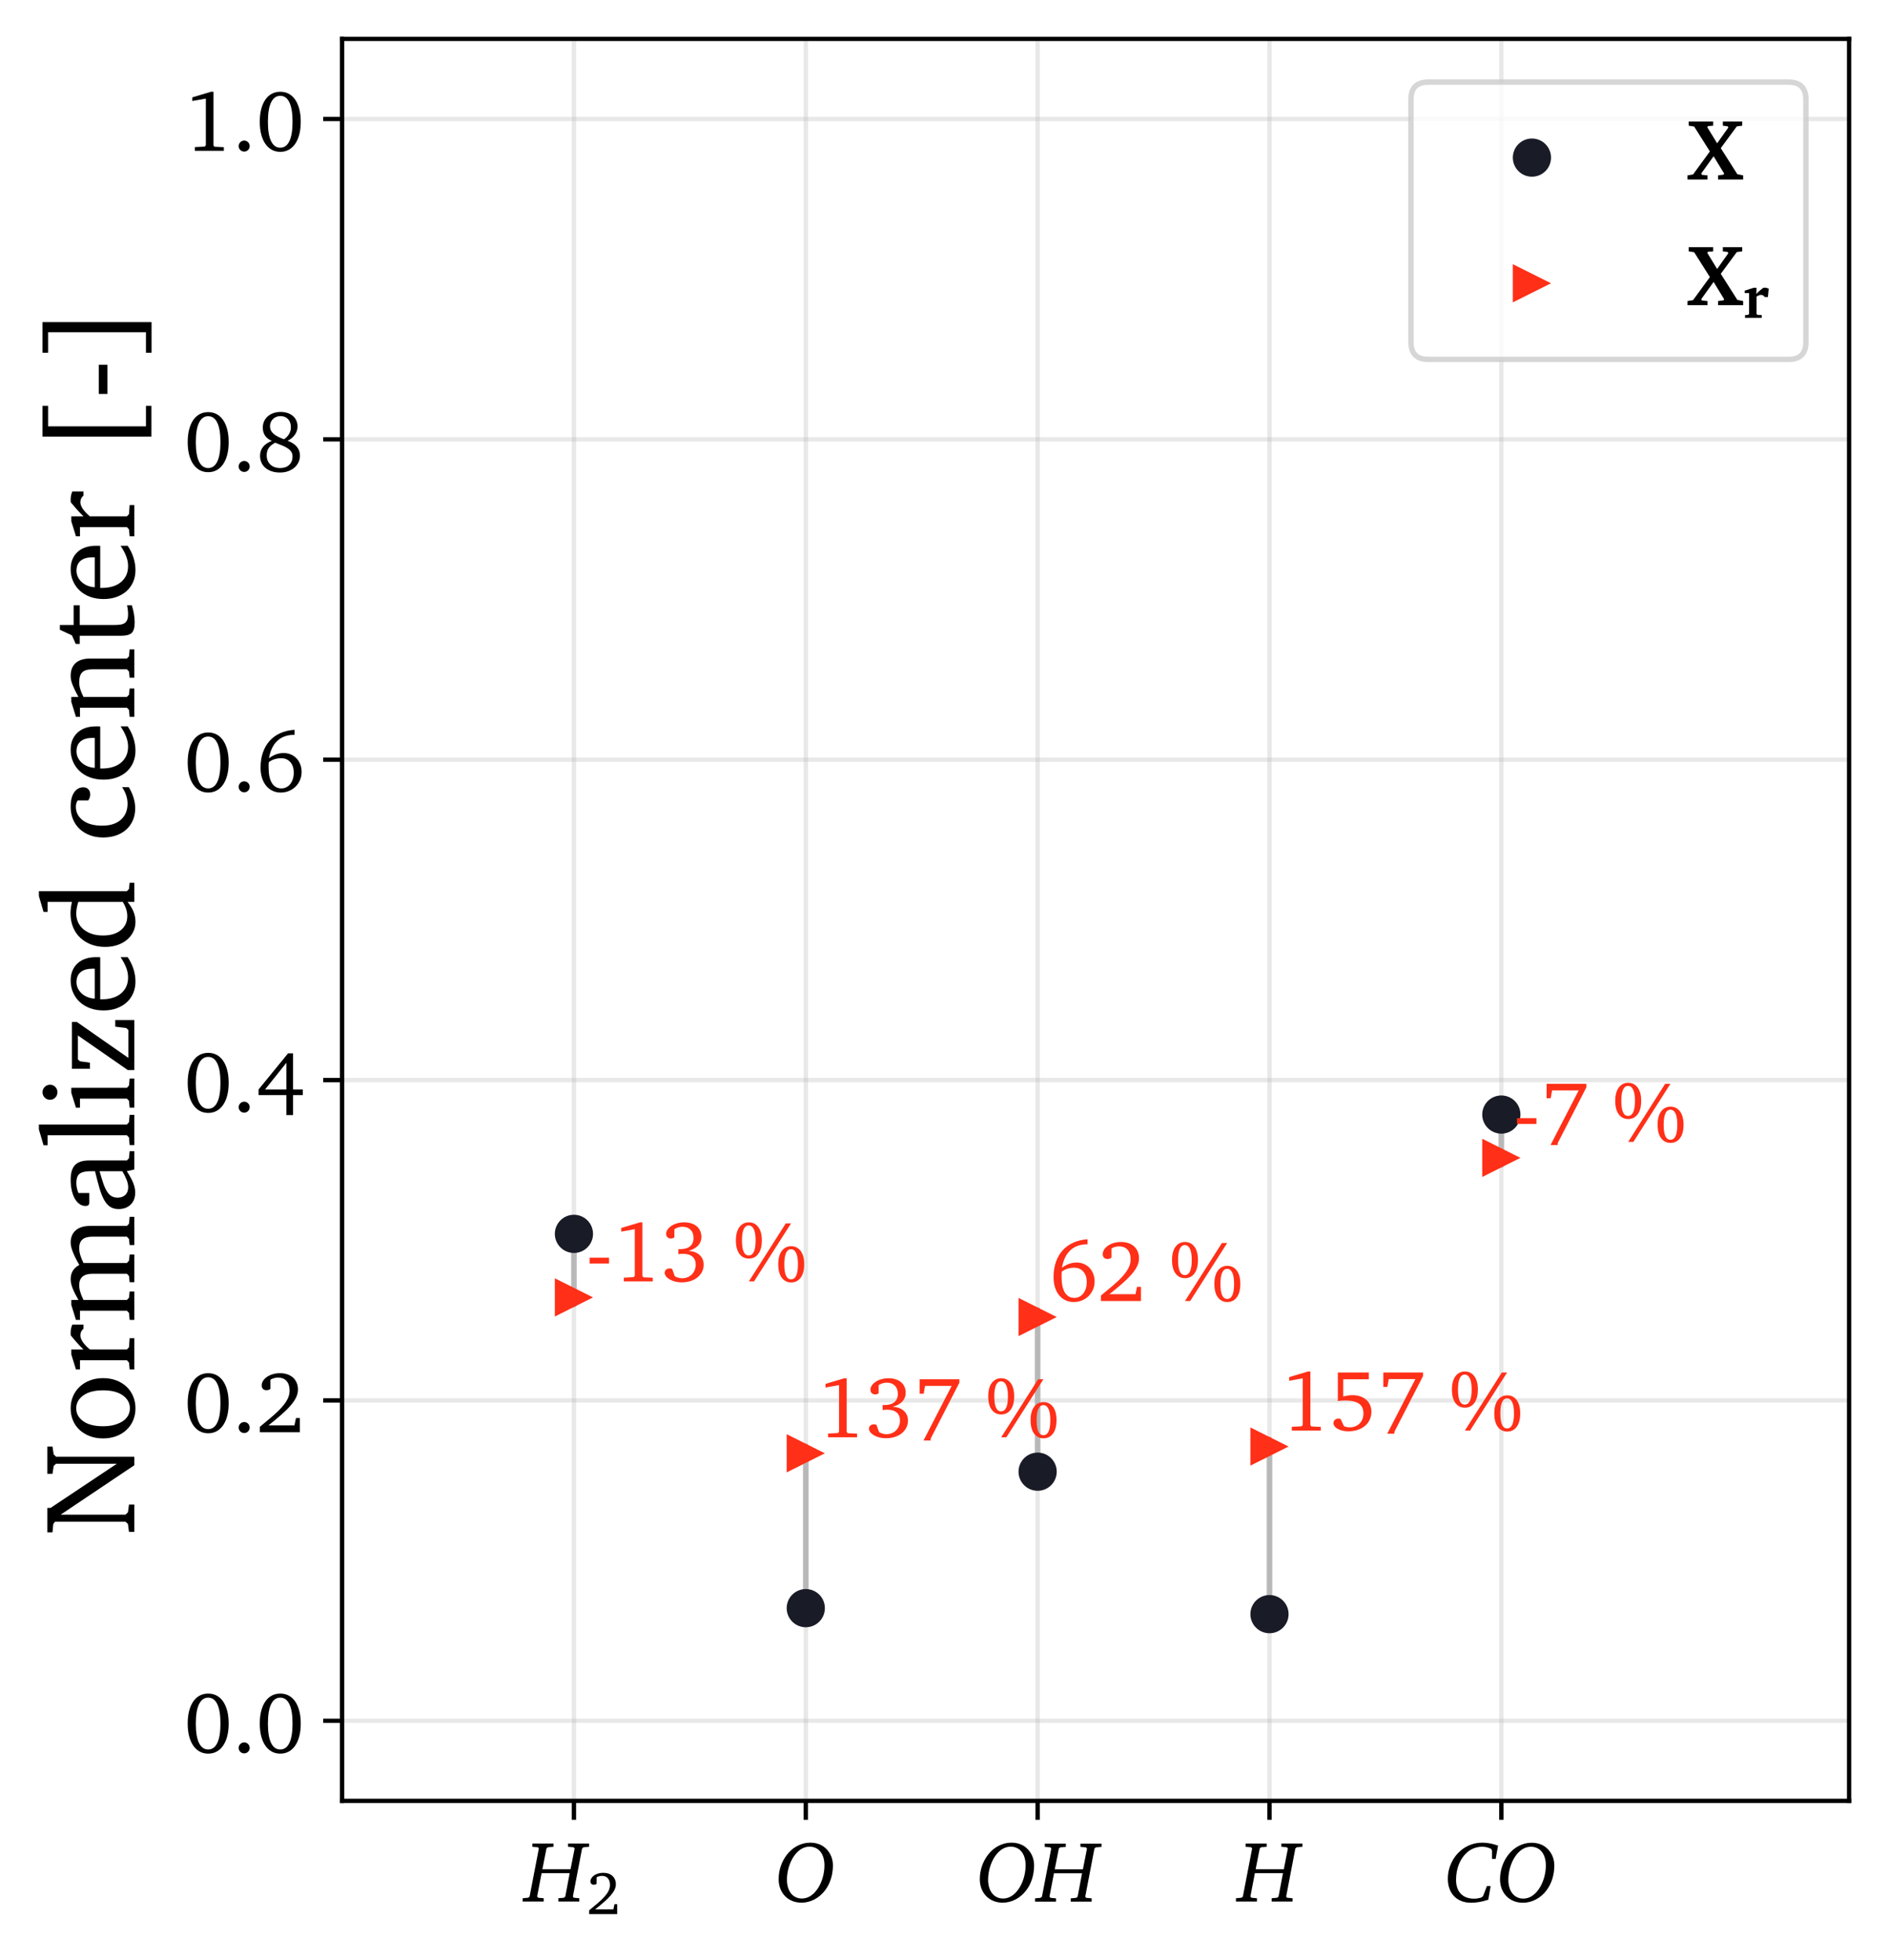 <?xml version="1.0" encoding="utf-8" standalone="no"?>
<!DOCTYPE svg PUBLIC "-//W3C//DTD SVG 1.1//EN"
  "http://www.w3.org/Graphics/SVG/1.1/DTD/svg11.dtd">
<!-- Created with matplotlib (https://matplotlib.org/) -->
<svg height="362.822pt" version="1.1" viewBox="0 0 349.531 362.822" width="349.531pt" xmlns="http://www.w3.org/2000/svg" xmlns:xlink="http://www.w3.org/1999/xlink">
 <defs>
  <style type="text/css">
*{stroke-linecap:butt;stroke-linejoin:round;}
  </style>
 </defs>
 <g id="figure_1">
  <g id="patch_1">
   <path d="M 0 362.822 
L 349.531 362.822 
L 349.531 0 
L 0 0 
z
" style="fill:#ffffff;"/>
  </g>
  <g id="axes_1">
   <g id="patch_2">
    <path d="M 63.331 333.36 
L 342.331 333.36 
L 342.331 7.2 
L 63.331 7.2 
z
" style="fill:#ffffff;"/>
   </g>
   <g id="patch_3">
    <path clip-path="url(#p8fd4d6af85)" d="M 106.254 241.497 
L 106.19 240.162 
L 106.233 240.162 
L 106.233 228.399 
L 106.276 228.399 
L 106.276 240.162 
L 106.319 240.162 
z
" style="fill:#bbbbbb;stroke:#bbbbbb;stroke-linejoin:miter;"/>
   </g>
   <g id="patch_4">
    <path clip-path="url(#p8fd4d6af85)" d="M 149.177 267.684 
L 149.242 269.018 
L 149.199 269.018 
L 149.199 297.683 
L 149.156 297.683 
L 149.156 269.018 
L 149.113 269.018 
z
" style="fill:#bbbbbb;stroke:#bbbbbb;stroke-linejoin:miter;"/>
   </g>
   <g id="patch_5">
    <path clip-path="url(#p8fd4d6af85)" d="M 192.1 242.459 
L 192.165 243.793 
L 192.122 243.793 
L 192.122 272.424 
L 192.079 272.424 
L 192.079 243.793 
L 192.036 243.793 
z
" style="fill:#bbbbbb;stroke:#bbbbbb;stroke-linejoin:miter;"/>
   </g>
   <g id="patch_6">
    <path clip-path="url(#p8fd4d6af85)" d="M 235.024 266.433 
L 235.088 267.767 
L 235.045 267.767 
L 235.045 298.792 
L 235.002 298.792 
L 235.002 267.767 
L 234.959 267.767 
z
" style="fill:#bbbbbb;stroke:#bbbbbb;stroke-linejoin:miter;"/>
   </g>
   <g id="patch_7">
    <path clip-path="url(#p8fd4d6af85)" d="M 277.947 215.666 
L 277.882 214.331 
L 277.925 214.331 
L 277.925 206.314 
L 277.968 206.314 
L 277.968 214.331 
L 278.011 214.331 
z
" style="fill:#bbbbbb;stroke:#bbbbbb;stroke-linejoin:miter;"/>
   </g>
   <g id="matplotlib.axis_1">
    <g id="xtick_1">
     <g id="line2d_1">
      <path clip-path="url(#p8fd4d6af85)" d="M 106.254 333.36 
L 106.254 7.2 
" style="fill:none;stroke:#b0b0b0;stroke-linecap:square;stroke-opacity:0.3;stroke-width:0.8;"/>
     </g>
     <g id="line2d_2">
      <defs>
       <path d="M 0 0 
L 0 3.5 
" id="m1ea4871a74" style="stroke:#000000;stroke-width:0.8;"/>
      </defs>
      <g>
       <use style="stroke:#000000;stroke-width:0.8;" x="106.254" xlink:href="#m1ea4871a74" y="333.36"/>
      </g>
     </g>
     <g id="text_1">
      <!-- $H_2$ -->
      <defs>
       <path d="M 8.406 67.094 
L 8.406 63.297 
L 14.906 62.797 
L 15.906 61.297 
L 5.203 5.797 
L 3.594 4.406 
L -2.797 3.797 
L -2.797 0 
L 21.5 0 
L 21.5 3.797 
L 15.094 4.406 
L 13.906 5.797 
L 19.094 32.797 
L 51.594 32.797 
L 46.5 5.797 
L 45 4.406 
L 38.5 3.797 
L 38.5 0 
L 62.703 0 
L 62.703 3.797 
L 56.297 4.406 
L 55.297 5.797 
L 65.906 61.297 
L 67.5 62.797 
L 74.094 63.297 
L 74.094 67.094 
L 49.703 67.094 
L 49.703 63.297 
L 56.094 62.797 
L 57.297 61.297 
L 52.594 37.406 
L 20 37.406 
L 24.703 61.297 
L 26.203 62.797 
L 32.797 63.297 
L 32.797 67.094 
z
" id="Charter-Italic-72"/>
       <path d="M 44.203 7.906 
L 46 16.406 
L 50.5 16.406 
L 50.5 0 
L 4.203 0 
L 4.203 6.297 
Q 12.406 13 18.797 18.5 
Q 25.203 24 29.594 28.953 
Q 34 33.906 36.297 38.547 
Q 38.594 43.203 38.594 48.094 
Q 38.594 55.297 35.094 59.25 
Q 31.594 63.203 25.297 63.203 
Q 23 63.203 20.844 62.641 
Q 18.703 62.094 16.406 60.797 
L 16.406 50.094 
Q 14.297 48.594 11.906 48.594 
Q 9.297 48.594 7.797 50.094 
Q 6.297 51.594 6.297 54.203 
Q 6.297 56.797 7.844 59.344 
Q 9.406 61.906 12.25 63.906 
Q 15.094 65.906 18.938 67.094 
Q 22.797 68.297 27.5 68.297 
Q 32.297 68.297 36.141 66.938 
Q 40 65.594 42.703 63.094 
Q 45.406 60.594 46.844 57.094 
Q 48.297 53.594 48.297 49.406 
Q 48.297 44.703 46.047 40.094 
Q 43.797 35.5 39.438 30.547 
Q 35.094 25.594 28.75 20.047 
Q 22.406 14.5 14.094 7.906 
z
" id="Charter-50"/>
      </defs>
      <g transform="translate(97.214 352.135)scale(0.16 -0.16)">
       <use transform="translate(0 0.906)" xlink:href="#Charter-Italic-72"/>
       <use transform="translate(71.2 -13.672)scale(0.7)" xlink:href="#Charter-50"/>
      </g>
     </g>
    </g>
    <g id="xtick_2">
     <g id="line2d_3">
      <path clip-path="url(#p8fd4d6af85)" d="M 149.177 333.36 
L 149.177 7.2 
" style="fill:none;stroke:#b0b0b0;stroke-linecap:square;stroke-opacity:0.3;stroke-width:0.8;"/>
     </g>
     <g id="line2d_4">
      <g>
       <use style="stroke:#000000;stroke-width:0.8;" x="149.177" xlink:href="#m1ea4871a74" y="333.36"/>
      </g>
     </g>
     <g id="text_2">
      <!-- $O$ -->
      <defs>
       <path d="M 40.5 68.203 
C 30.297 68.203 20.297 63.094 13.5 54.094 
C 7.406 46.094 4.094 36.297 4.094 25.906 
C 4.094 10 15 -1.203 30.5 -1.203 
C 40.906 -1.203 50.797 3.906 57.703 12.906 
C 63.594 20.594 66.906 30.797 66.906 42 
C 66.906 50.797 63 58.594 56.203 63.594 
C 52.203 66.5 46.797 68.203 40.5 68.203 
z
M 57.094 41.906 
C 57.094 32 54 22 49.203 14.906 
C 44.094 7.406 37.906 3.594 31 3.594 
C 20.703 3.594 13.703 11.906 13.703 25.297 
C 13.703 35.094 16.703 45.094 21.594 52.297 
C 26.703 59.797 33 63.594 39.797 63.594 
C 50.203 63.594 57.094 55.5 57.094 41.906 
z
" id="Charter-Italic-79"/>
      </defs>
      <g transform="translate(143.497 352.135)scale(0.16 -0.16)">
       <use transform="translate(0 0.797)" xlink:href="#Charter-Italic-79"/>
      </g>
     </g>
    </g>
    <g id="xtick_3">
     <g id="line2d_5">
      <path clip-path="url(#p8fd4d6af85)" d="M 192.1 333.36 
L 192.1 7.2 
" style="fill:none;stroke:#b0b0b0;stroke-linecap:square;stroke-opacity:0.3;stroke-width:0.8;"/>
     </g>
     <g id="line2d_6">
      <g>
       <use style="stroke:#000000;stroke-width:0.8;" x="192.1" xlink:href="#m1ea4871a74" y="333.36"/>
      </g>
     </g>
     <g id="text_3">
      <!-- $OH$ -->
      <g transform="translate(180.74 352.135)scale(0.16 -0.16)">
       <use transform="translate(0 0.797)" xlink:href="#Charter-Italic-79"/>
       <use transform="translate(70.8 0.797)" xlink:href="#Charter-Italic-72"/>
      </g>
     </g>
    </g>
    <g id="xtick_4">
     <g id="line2d_7">
      <path clip-path="url(#p8fd4d6af85)" d="M 235.024 333.36 
L 235.024 7.2 
" style="fill:none;stroke:#b0b0b0;stroke-linecap:square;stroke-opacity:0.3;stroke-width:0.8;"/>
     </g>
     <g id="line2d_8">
      <g>
       <use style="stroke:#000000;stroke-width:0.8;" x="235.024" xlink:href="#m1ea4871a74" y="333.36"/>
      </g>
     </g>
     <g id="text_4">
      <!-- $H$ -->
      <g transform="translate(229.264 352.135)scale(0.16 -0.16)">
       <use transform="translate(0 0.906)" xlink:href="#Charter-Italic-72"/>
      </g>
     </g>
    </g>
    <g id="xtick_5">
     <g id="line2d_9">
      <path clip-path="url(#p8fd4d6af85)" d="M 277.947 333.36 
L 277.947 7.2 
" style="fill:none;stroke:#b0b0b0;stroke-linecap:square;stroke-opacity:0.3;stroke-width:0.8;"/>
     </g>
     <g id="line2d_10">
      <g>
       <use style="stroke:#000000;stroke-width:0.8;" x="277.947" xlink:href="#m1ea4871a74" y="333.36"/>
      </g>
     </g>
     <g id="text_5">
      <!-- $CO$ -->
      <defs>
       <path d="M 62.203 64.906 
C 55.703 67.203 49.703 68.297 44.094 68.297 
C 34.906 68.297 26.5 65.297 19.594 59.703 
C 9.797 51.594 4.094 39.5 4.094 26.5 
C 4.094 9.594 14.5 -1.203 31 -1.203 
C 37.203 -1.203 44 0 50.906 2.297 
L 53.594 18.094 
L 49.297 18.094 
L 44.906 6.594 
L 43 4.906 
C 40.094 4 37.203 3.5 34.406 3.5 
C 21.203 3.5 13.594 11.5 13.594 25.297 
C 13.594 38.406 18.297 49.797 26.094 56.797 
C 31 61.203 37.203 63.594 43.797 63.594 
C 47.5 63.594 51 62.797 54.406 61 
L 55.203 59.094 
L 55.203 49.5 
L 59.406 49.5 
z
" id="Charter-Italic-67"/>
      </defs>
      <g transform="translate(267.387 352.135)scale(0.16 -0.16)">
       <use transform="translate(0 0.703)" xlink:href="#Charter-Italic-67"/>
       <use transform="translate(60.4 0.703)" xlink:href="#Charter-Italic-79"/>
      </g>
     </g>
    </g>
   </g>
   <g id="matplotlib.axis_2">
    <g id="ytick_1">
     <g id="line2d_11">
      <path clip-path="url(#p8fd4d6af85)" d="M 63.331 318.535 
L 342.331 318.535 
" style="fill:none;stroke:#b0b0b0;stroke-linecap:square;stroke-opacity:0.3;stroke-width:0.8;"/>
     </g>
     <g id="line2d_12">
      <defs>
       <path d="M 0 0 
L -3.5 0 
" id="mf3d38d8652" style="stroke:#000000;stroke-width:0.8;"/>
      </defs>
      <g>
       <use style="stroke:#000000;stroke-width:0.8;" x="63.331" xlink:href="#mf3d38d8652" y="318.535"/>
      </g>
     </g>
     <g id="text_6">
      <!-- 0.0 -->
      <defs>
       <path d="M 27.797 68.297 
Q 33.203 68.297 37.547 66 
Q 41.906 63.703 45 59.25 
Q 48.094 54.797 49.797 48.344 
Q 51.5 41.906 51.5 33.594 
Q 51.5 25.297 49.797 18.844 
Q 48.094 12.406 45 7.953 
Q 41.906 3.5 37.547 1.141 
Q 33.203 -1.203 27.797 -1.203 
Q 22.406 -1.203 18.047 1.141 
Q 13.703 3.5 10.594 7.953 
Q 7.5 12.406 5.797 18.844 
Q 4.094 25.297 4.094 33.594 
Q 4.094 41.906 5.797 48.344 
Q 7.5 54.797 10.594 59.25 
Q 13.703 63.703 18.047 66 
Q 22.406 68.297 27.797 68.297 
z
M 27.797 63.594 
Q 20.906 63.594 17.203 56.047 
Q 13.5 48.5 13.5 33.5 
Q 13.5 18.594 17.203 11.094 
Q 20.906 3.594 27.797 3.594 
Q 34.703 3.594 38.344 11.141 
Q 42 18.703 42 33.594 
Q 42 48.5 38.344 56.047 
Q 34.703 63.594 27.797 63.594 
z
" id="Charter-48"/>
       <path d="M 13.906 11.797 
Q 16.5 11.797 18.344 9.938 
Q 20.203 8.094 20.203 5.406 
Q 20.203 2.797 18.344 0.938 
Q 16.5 -0.906 13.906 -0.906 
Q 11.297 -0.906 9.391 0.891 
Q 7.5 2.703 7.5 5.406 
Q 7.5 8.094 9.391 9.938 
Q 11.297 11.797 13.906 11.797 
z
" id="Charter-46"/>
      </defs>
      <g transform="translate(34.094 324.422)scale(0.16 -0.16)">
       <use xlink:href="#Charter-48"/>
       <use x="55.6" xlink:href="#Charter-46"/>
       <use x="83.4" xlink:href="#Charter-48"/>
      </g>
     </g>
    </g>
    <g id="ytick_2">
     <g id="line2d_13">
      <path clip-path="url(#p8fd4d6af85)" d="M 63.331 259.233 
L 342.331 259.233 
" style="fill:none;stroke:#b0b0b0;stroke-linecap:square;stroke-opacity:0.3;stroke-width:0.8;"/>
     </g>
     <g id="line2d_14">
      <g>
       <use style="stroke:#000000;stroke-width:0.8;" x="63.331" xlink:href="#mf3d38d8652" y="259.233"/>
      </g>
     </g>
     <g id="text_7">
      <!-- 0.2 -->
      <g transform="translate(34.094 265.12)scale(0.16 -0.16)">
       <use xlink:href="#Charter-48"/>
       <use x="55.6" xlink:href="#Charter-46"/>
       <use x="83.4" xlink:href="#Charter-50"/>
      </g>
     </g>
    </g>
    <g id="ytick_3">
     <g id="line2d_15">
      <path clip-path="url(#p8fd4d6af85)" d="M 63.331 199.931 
L 342.331 199.931 
" style="fill:none;stroke:#b0b0b0;stroke-linecap:square;stroke-opacity:0.3;stroke-width:0.8;"/>
     </g>
     <g id="line2d_16">
      <g>
       <use style="stroke:#000000;stroke-width:0.8;" x="63.331" xlink:href="#mf3d38d8652" y="199.931"/>
      </g>
     </g>
     <g id="text_8">
      <!-- 0.4 -->
      <defs>
       <path d="M 42.594 67.703 
L 42.594 25.906 
L 53.906 25.906 
L 53.906 19.406 
L 42.594 19.406 
L 42.594 -3.703 
L 34.906 -3.703 
L 34.906 19.406 
L 2.703 19.406 
L 2.703 25.906 
L 36.797 67.703 
z
M 10.203 25.906 
L 34.906 25.906 
L 34.906 56.797 
z
" id="Charter-52"/>
      </defs>
      <g transform="translate(34.094 205.818)scale(0.16 -0.16)">
       <use xlink:href="#Charter-48"/>
       <use x="55.6" xlink:href="#Charter-46"/>
       <use x="83.4" xlink:href="#Charter-52"/>
      </g>
     </g>
    </g>
    <g id="ytick_4">
     <g id="line2d_17">
      <path clip-path="url(#p8fd4d6af85)" d="M 63.331 140.629 
L 342.331 140.629 
" style="fill:none;stroke:#b0b0b0;stroke-linecap:square;stroke-opacity:0.3;stroke-width:0.8;"/>
     </g>
     <g id="line2d_18">
      <g>
       <use style="stroke:#000000;stroke-width:0.8;" x="63.331" xlink:href="#mf3d38d8652" y="140.629"/>
      </g>
     </g>
     <g id="text_9">
      <!-- 0.6 -->
      <defs>
       <path d="M 44.297 65.594 
L 44 65.594 
Q 31.906 65.594 24.453 58.688 
Q 17 51.797 14.703 38.406 
Q 22.594 44.5 31.703 44.5 
Q 36.203 44.5 40 42.891 
Q 43.797 41.297 46.547 38.391 
Q 49.297 35.5 50.891 31.5 
Q 52.5 27.5 52.5 22.703 
Q 52.5 17.594 50.641 13.25 
Q 48.797 8.906 45.547 5.703 
Q 42.297 2.5 37.844 0.641 
Q 33.406 -1.203 28.297 -1.203 
Q 23.203 -1.203 18.953 0.797 
Q 14.703 2.797 11.594 6.5 
Q 8.5 10.203 6.75 15.547 
Q 5 20.906 5 27.703 
Q 5 37.297 7.703 45.094 
Q 10.406 52.906 15.453 58.547 
Q 20.5 64.203 27.797 67.5 
Q 35.094 70.797 44.297 71.406 
z
M 14.5 34 
Q 14.297 32.406 14.297 30.844 
Q 14.297 29.297 14.297 27.906 
Q 14.297 15.906 18.141 9.75 
Q 22 3.594 29.094 3.594 
Q 32.203 3.594 34.844 4.938 
Q 37.5 6.297 39.391 8.688 
Q 41.297 11.094 42.344 14.438 
Q 43.406 17.797 43.406 21.797 
Q 43.406 29.594 39.406 34.047 
Q 35.406 38.5 29 38.5 
Q 20.594 38.5 14.5 34 
z
" id="Charter-54"/>
      </defs>
      <g transform="translate(34.094 146.517)scale(0.16 -0.16)">
       <use xlink:href="#Charter-48"/>
       <use x="55.6" xlink:href="#Charter-46"/>
       <use x="83.4" xlink:href="#Charter-54"/>
      </g>
     </g>
    </g>
    <g id="ytick_5">
     <g id="line2d_19">
      <path clip-path="url(#p8fd4d6af85)" d="M 63.331 81.327 
L 342.331 81.327 
" style="fill:none;stroke:#b0b0b0;stroke-linecap:square;stroke-opacity:0.3;stroke-width:0.8;"/>
     </g>
     <g id="line2d_20">
      <g>
       <use style="stroke:#000000;stroke-width:0.8;" x="63.331" xlink:href="#mf3d38d8652" y="81.327"/>
      </g>
     </g>
     <g id="text_10">
      <!-- 0.8 -->
      <defs>
       <path d="M 32.094 36.906 
Q 36 39.5 38.047 43.094 
Q 40.094 46.703 40.094 50.703 
Q 40.094 56.703 36.797 60.203 
Q 33.5 63.703 28 63.703 
Q 25.406 63.703 23.203 62.797 
Q 21 61.906 19.344 60.297 
Q 17.703 58.703 16.797 56.547 
Q 15.906 54.406 15.906 51.906 
Q 15.906 46.906 19.906 43.344 
Q 23.906 39.797 32.094 36.906 
z
M 36.297 35.094 
Q 43.406 32.594 47 28.188 
Q 50.594 23.797 50.594 17.906 
Q 50.594 13.906 48.938 10.344 
Q 47.297 6.797 44.25 4.141 
Q 41.203 1.5 36.953 -0.047 
Q 32.703 -1.594 27.5 -1.594 
Q 22.094 -1.594 17.797 -0.141 
Q 13.5 1.297 10.547 3.844 
Q 7.594 6.406 6 9.953 
Q 4.406 13.5 4.406 17.703 
Q 4.406 29.703 18.094 35 
Q 7.594 39.406 7.594 50.406 
Q 7.594 54.406 9.094 57.703 
Q 10.594 61 13.297 63.391 
Q 16 65.797 19.797 67.141 
Q 23.594 68.5 28.297 68.5 
Q 32.797 68.5 36.391 67.25 
Q 40 66 42.547 63.75 
Q 45.094 61.5 46.438 58.391 
Q 47.797 55.297 47.797 51.703 
Q 47.797 46.703 44.844 42.344 
Q 41.906 38 36.297 35.094 
z
M 21.906 32.906 
Q 16.797 30.203 14.438 26.797 
Q 12.094 23.406 12.094 18.297 
Q 12.094 11.703 16.344 7.641 
Q 20.594 3.594 27.797 3.594 
Q 34.297 3.594 38.141 7.25 
Q 42 10.906 42 16.906 
Q 42 19.906 40.75 22.047 
Q 39.5 24.203 37 26 
Q 34.5 27.797 30.703 29.391 
Q 26.906 31 21.906 32.906 
z
" id="Charter-56"/>
      </defs>
      <g transform="translate(34.094 87.215)scale(0.16 -0.16)">
       <use xlink:href="#Charter-48"/>
       <use x="55.6" xlink:href="#Charter-46"/>
       <use x="83.4" xlink:href="#Charter-56"/>
      </g>
     </g>
    </g>
    <g id="ytick_6">
     <g id="line2d_21">
      <path clip-path="url(#p8fd4d6af85)" d="M 63.331 22.025 
L 342.331 22.025 
" style="fill:none;stroke:#b0b0b0;stroke-linecap:square;stroke-opacity:0.3;stroke-width:0.8;"/>
     </g>
     <g id="line2d_22">
      <g>
       <use style="stroke:#000000;stroke-width:0.8;" x="63.331" xlink:href="#mf3d38d8652" y="22.025"/>
      </g>
     </g>
     <g id="text_11">
      <!-- 1.0 -->
      <defs>
       <path d="M 33.906 68.297 
L 33.906 6.203 
L 35.094 4.703 
L 45.906 4.203 
L 45.906 0 
L 12.406 0 
L 12.406 4.297 
L 23.906 4.906 
L 25.094 6.594 
L 25.094 60.406 
L 9.406 57.594 
L 9.406 61.797 
L 31.094 68.297 
z
" id="Charter-49"/>
      </defs>
      <g transform="translate(34.094 27.913)scale(0.16 -0.16)">
       <use xlink:href="#Charter-49"/>
       <use x="55.6" xlink:href="#Charter-46"/>
       <use x="83.4" xlink:href="#Charter-48"/>
      </g>
     </g>
    </g>
    <g id="text_12">
     <!-- Normalized center [-] -->
     <defs>
      <path d="M 2.906 4.094 
L 9 4.906 
L 10.797 6.797 
L 10.797 61.094 
L 9 62.5 
L 2.594 63.094 
L 2.594 67.094 
L 21.406 67.094 
L 21.406 64.594 
L 55.5 13.406 
L 55.5 60.406 
L 53.703 62.203 
L 47.703 63.094 
L 47.703 67.094 
L 68.703 67.094 
L 68.703 63.094 
L 62.703 62.203 
L 60.906 60.406 
L 60.906 0 
L 54.297 0 
L 16.203 56.797 
L 16.203 6.797 
L 18 4.906 
L 24 4.094 
L 24 0 
L 2.906 0 
z
" id="Charter-78"/>
      <path d="M 26.906 49.094 
Q 32 49.094 36.25 47.25 
Q 40.5 45.406 43.594 42.094 
Q 46.703 38.797 48.453 34.188 
Q 50.203 29.594 50.203 24.094 
Q 50.203 18.5 48.453 13.891 
Q 46.703 9.297 43.594 6 
Q 40.5 2.703 36.203 0.891 
Q 31.906 -0.906 26.906 -0.906 
Q 21.906 -0.906 17.656 0.891 
Q 13.406 2.703 10.297 6 
Q 7.203 9.297 5.453 13.891 
Q 3.703 18.5 3.703 24.094 
Q 3.703 29.703 5.453 34.297 
Q 7.203 38.906 10.25 42.203 
Q 13.297 45.5 17.547 47.297 
Q 21.797 49.094 26.906 49.094 
z
M 26.906 44.797 
Q 20.797 44.797 16.938 39.344 
Q 13.094 33.906 13.094 24.094 
Q 13.094 19.297 14.141 15.438 
Q 15.203 11.594 17 8.891 
Q 18.797 6.203 21.344 4.797 
Q 23.906 3.406 26.906 3.406 
Q 33 3.406 36.891 8.844 
Q 40.797 14.297 40.797 24.094 
Q 40.797 33.797 36.891 39.297 
Q 33 44.797 26.906 44.797 
z
" id="Charter-111"/>
      <path d="M 3 3.594 
L 8.297 4.094 
L 10.094 5.703 
L 10.094 41.906 
L 3 41.906 
L 3 45 
L 14.594 48.594 
L 18.406 48.594 
L 18.406 39.203 
Q 21 41.906 23.703 44.297 
Q 26.406 46.703 29.094 48.906 
Q 29.703 49.094 30.344 49.094 
Q 31 49.094 31.594 49.094 
Q 34.594 49.094 37.594 47.797 
L 37.594 39.203 
L 34.406 39.203 
Q 32.406 41.594 29.297 41.594 
Q 24.594 41.594 18.406 34.297 
L 18.406 5.703 
L 20.094 4.094 
L 27.094 3.594 
L 27.094 0 
L 3 0 
z
" id="Charter-114"/>
      <path d="M 45.406 42.406 
Q 56.797 49.094 62.594 49.094 
Q 68.594 49.094 72.047 45.25 
Q 75.5 41.406 75.5 33.906 
L 75.5 5.703 
L 77.203 4.094 
L 82.5 3.594 
L 82.5 0 
L 60.703 0 
L 60.703 3.594 
L 65.406 4.094 
L 67.203 5.703 
L 67.203 32.203 
Q 67.203 37.5 65.047 40 
Q 62.906 42.5 58.203 42.5 
Q 55.797 42.5 52.938 41.641 
Q 50.094 40.797 46.906 39.203 
L 46.906 5.703 
L 48.703 4.094 
L 53.406 3.594 
L 53.406 0 
L 32.094 0 
L 32.094 3.594 
L 36.906 4.094 
L 38.594 5.703 
L 38.594 32.203 
Q 38.594 42.5 29.797 42.5 
Q 25 42.5 18.406 39.203 
L 18.406 5.703 
L 20.094 4.094 
L 24.906 3.594 
L 24.906 0 
L 3 0 
L 3 3.594 
L 8.406 4.094 
L 10.094 5.703 
L 10.094 41.906 
L 3 41.906 
L 3 45 
L 14.594 48.594 
L 18.406 48.594 
L 18.406 43.094 
Q 23.406 46 27.297 47.547 
Q 31.203 49.094 34.406 49.094 
Q 41.906 49.094 45.406 42.406 
z
" id="Charter-109"/>
      <path d="M 33.406 5.797 
Q 28.594 2.594 24.594 0.938 
Q 20.594 -0.703 17 -0.703 
Q 11 -0.703 7.594 2.844 
Q 4.203 6.406 4.203 12.094 
Q 4.203 16 5.953 18.641 
Q 7.703 21.297 11.297 23.297 
Q 14.906 25.297 20.406 26.891 
Q 25.906 28.5 33.406 30.297 
L 33.406 33.5 
Q 33.406 39.5 31.5 42.094 
Q 29.594 44.703 24.203 44.703 
Q 20.5 44.703 16.594 43.094 
L 16.594 34.703 
L 9.703 34.703 
Q 8 34.703 7.297 35.344 
Q 6.594 36 6.594 37.797 
Q 6.594 40.094 8 42.141 
Q 9.406 44.203 12 45.75 
Q 14.594 47.297 18.344 48.188 
Q 22.094 49.094 26.797 49.094 
Q 34.703 49.094 38.203 45.688 
Q 41.703 42.297 41.703 34.703 
L 41.703 5.703 
L 43.5 4.094 
L 48.797 3.594 
L 48.797 0 
L 34.703 0 
z
M 33.406 26.797 
Q 28.094 25.297 24.25 24 
Q 20.406 22.703 17.906 21.141 
Q 15.406 19.594 14.203 17.594 
Q 13 15.594 13 12.906 
Q 13 9.203 15.094 6.953 
Q 17.203 4.703 21 4.703 
Q 23.5 4.703 26.547 5.844 
Q 29.594 7 33.406 9.203 
z
" id="Charter-97"/>
      <path d="M 2.797 3.594 
L 8.703 4.094 
L 10.406 5.703 
L 10.406 66.906 
L 2.703 66.906 
L 2.703 70 
L 14.906 73.594 
L 18.703 73.594 
L 18.703 5.703 
L 20.5 4.094 
L 26.203 3.594 
L 26.203 0 
L 2.797 0 
z
" id="Charter-108"/>
      <path d="M 15.406 70.797 
Q 17.797 70.797 19.5 69.094 
Q 21.203 67.406 21.203 65 
Q 21.203 62.594 19.5 60.938 
Q 17.797 59.297 15.406 59.297 
Q 13 59.297 11.297 60.938 
Q 9.594 62.594 9.594 65 
Q 9.594 67.5 11.297 69.141 
Q 13 70.797 15.406 70.797 
z
M 18.797 48.594 
L 18.797 5.703 
L 20.594 4.094 
L 26 3.594 
L 26 0 
L 3.5 0 
L 3.5 3.594 
L 8.797 4.094 
L 10.5 5.703 
L 10.5 41.906 
L 3.5 41.906 
L 3.5 45 
L 15 48.594 
z
" id="Charter-105"/>
      <path d="M 4.5 5 
L 31.203 43.5 
L 12.703 43.5 
L 11.297 41.906 
L 10.203 34.203 
L 5.5 34.203 
L 5.5 48.094 
L 41.594 48.094 
L 41.594 44.297 
L 13.906 4.594 
L 35.406 4.594 
L 36.906 6.203 
L 38 14.703 
L 43.094 14.703 
L 43.094 0 
L 4.5 0 
z
" id="Charter-122"/>
      <path d="M 44.797 5.094 
Q 40.297 2.094 35.547 0.594 
Q 30.797 -0.906 26 -0.906 
Q 21 -0.906 16.891 0.891 
Q 12.797 2.703 9.891 5.891 
Q 7 9.094 5.344 13.641 
Q 3.703 18.203 3.703 23.703 
Q 3.703 29.406 5.391 34.047 
Q 7.094 38.703 10.188 42.047 
Q 13.297 45.406 17.547 47.25 
Q 21.797 49.094 26.797 49.094 
Q 35 49.094 39.891 43.891 
Q 44.797 38.703 44.797 29.406 
Q 44.797 28.594 44.797 27.844 
Q 44.797 27.094 44.703 26.297 
L 12.297 26.297 
L 12.297 25.203 
Q 12.297 15.5 16.891 10.141 
Q 21.5 4.797 29.094 4.797 
Q 32.906 4.797 36.703 6.25 
Q 40.5 7.703 44.797 10.594 
z
M 35.906 32.094 
Q 35.906 38.203 33.25 41.391 
Q 30.594 44.594 25.5 44.594 
Q 23.094 44.594 20.891 43.594 
Q 18.703 42.594 16.953 40.75 
Q 15.203 38.906 14.094 36.297 
Q 13 33.703 12.797 30.5 
L 35.906 30.5 
z
" id="Charter-101"/>
      <path d="M 30.594 66.906 
L 30.594 70 
L 42.797 73.594 
L 46.594 73.594 
L 46.594 5.703 
L 48.297 4.094 
L 53.094 3.594 
L 53.094 0 
L 38.297 0 
L 38.297 5.203 
Q 34.5 2.094 30.797 0.594 
Q 27.094 -0.906 22.906 -0.906 
Q 18.797 -0.906 15.297 0.797 
Q 11.797 2.5 9.188 5.547 
Q 6.594 8.594 5.094 12.891 
Q 3.594 17.203 3.594 22.5 
Q 3.594 28.5 5.5 33.391 
Q 7.406 38.297 10.797 41.844 
Q 14.203 45.406 18.953 47.297 
Q 23.703 49.203 29.406 49.203 
Q 33.406 49.203 38.297 48.094 
L 38.297 66.906 
z
M 38.297 43.203 
Q 35.703 44 33.5 44.391 
Q 31.297 44.797 29.5 44.797 
Q 25.703 44.797 22.547 43.344 
Q 19.406 41.906 17.156 39.203 
Q 14.906 36.5 13.656 32.703 
Q 12.406 28.906 12.406 24.203 
Q 12.406 15.406 16.5 10.406 
Q 20.594 5.406 27.406 5.406 
Q 32.703 5.406 38.297 8.906 
z
" id="Charter-100"/>
      <path id="Charter-32"/>
      <path d="M 42.5 4.203 
Q 34.094 -0.703 26.203 -0.703 
Q 21.094 -0.703 16.938 1.094 
Q 12.797 2.906 9.844 6.156 
Q 6.906 9.406 5.297 13.953 
Q 3.703 18.5 3.703 24.094 
Q 3.703 29.703 5.453 34.297 
Q 7.203 38.906 10.297 42.203 
Q 13.406 45.5 17.75 47.297 
Q 22.094 49.094 27.406 49.094 
Q 34.594 49.094 38.5 46.391 
Q 42.406 43.703 42.406 39.297 
Q 42.406 36.906 40.906 35.453 
Q 39.406 34 36.797 34 
Q 34.5 34 32.297 35.5 
L 32.297 43.703 
Q 30 45.094 27.5 45.094 
Q 21 45.094 16.891 39.688 
Q 12.797 34.297 12.797 24.797 
Q 12.797 15.5 17.391 10.344 
Q 22 5.203 29.797 5.203 
Q 36.203 5.203 42.5 9.406 
L 42.5 4.203 
z
" id="Charter-99"/>
      <path d="M 3 3.594 
L 8.406 4.094 
L 10.094 5.703 
L 10.094 41.906 
L 3 41.906 
L 3 45 
L 14.594 48.594 
L 18.406 48.594 
L 18.406 43.094 
Q 23.5 45.906 27.391 47.5 
Q 31.297 49.094 34.5 49.094 
Q 41.094 49.094 44.547 45.25 
Q 48 41.406 48 33.906 
L 48 5.703 
L 49.703 4.094 
L 55.094 3.594 
L 55.094 0 
L 33.203 0 
L 33.203 3.594 
L 38 4.094 
L 39.703 5.703 
L 39.703 32.203 
Q 39.703 37.703 37.453 40.094 
Q 35.203 42.5 29.594 42.5 
Q 24.797 42.5 18.406 39.203 
L 18.406 5.703 
L 20.094 4.094 
L 24.906 3.594 
L 24.906 0 
L 3 0 
z
" id="Charter-110"/>
      <path d="M 2.5 42.094 
L 2.5 45.203 
L 9.094 48.094 
L 13.406 57.406 
L 17.094 57.406 
L 17.094 46.797 
L 32.297 46.797 
L 32.297 42.094 
L 17.094 42.094 
L 17.094 15.703 
Q 17.094 12.797 17.391 10.75 
Q 17.703 8.703 18.594 7.391 
Q 19.5 6.094 21.141 5.438 
Q 22.797 4.797 25.406 4.797 
Q 28.594 4.797 32.297 5.594 
L 32.297 1.906 
Q 28.797 0.797 25.438 0.25 
Q 22.094 -0.297 19.203 -0.297 
Q 13 -0.297 10.891 2.094 
Q 8.797 4.5 8.797 9.797 
L 8.797 42.094 
z
" id="Charter-116"/>
      <path d="M 37.594 70.797 
L 37.594 66.5 
L 21.797 66.5 
L 21.797 -9 
L 37.594 -9 
L 37.594 -13.203 
L 13.906 -13.203 
L 13.906 70.797 
z
" id="Charter-91"/>
      <path d="M 27.203 27.406 
L 27.203 20.703 
L 4.703 20.703 
L 4.703 27.406 
z
" id="Charter-45"/>
      <path d="M 28.203 70.797 
L 28.203 -13.297 
L 4.594 -13.297 
L 4.594 -9 
L 20.406 -9 
L 20.406 66.5 
L 4.594 66.5 
L 4.594 70.797 
z
" id="Charter-93"/>
     </defs>
     <g transform="translate(24.863 284.265)rotate(-90)scale(0.24 -0.24)">
      <use xlink:href="#Charter-78"/>
      <use x="71.3" xlink:href="#Charter-111"/>
      <use x="125.2" xlink:href="#Charter-114"/>
      <use x="163.4" xlink:href="#Charter-109"/>
      <use x="247.7" xlink:href="#Charter-97"/>
      <use x="298.4" xlink:href="#Charter-108"/>
      <use x="326.6" xlink:href="#Charter-105"/>
      <use x="354.6" xlink:href="#Charter-122"/>
      <use x="401.4" xlink:href="#Charter-101"/>
      <use x="450.5" xlink:href="#Charter-100"/>
      <use x="507" xlink:href="#Charter-32"/>
      <use x="534.8" xlink:href="#Charter-99"/>
      <use x="579.4" xlink:href="#Charter-101"/>
      <use x="628.5" xlink:href="#Charter-110"/>
      <use x="685.3" xlink:href="#Charter-116"/>
      <use x="718.7" xlink:href="#Charter-101"/>
      <use x="767.8" xlink:href="#Charter-114"/>
      <use x="806" xlink:href="#Charter-32"/>
      <use x="833.8" xlink:href="#Charter-91"/>
      <use x="875.9" xlink:href="#Charter-45"/>
      <use x="907.8" xlink:href="#Charter-93"/>
     </g>
    </g>
   </g>
   <g id="PathCollection_1">
    <defs>
     <path d="M 0 3.536 
C 0.938 3.536 1.837 3.163 2.5 2.5 
C 3.163 1.837 3.536 0.938 3.536 0 
C 3.536 -0.938 3.163 -1.837 2.5 -2.5 
C 1.837 -3.163 0.938 -3.536 0 -3.536 
C -0.938 -3.536 -1.837 -3.163 -2.5 -2.5 
C -3.163 -1.837 -3.536 -0.938 -3.536 0 
C -3.536 0.938 -3.163 1.837 -2.5 2.5 
C -1.837 3.163 -0.938 3.536 0 3.536 
z
" id="C0_0_738839886e"/>
    </defs>
    <g clip-path="url(#p8fd4d6af85)">
     <use style="fill:#191b27;" x="106.254" xlink:href="#C0_0_738839886e" y="228.399"/>
    </g>
    <g clip-path="url(#p8fd4d6af85)">
     <use style="fill:#191b27;" x="149.177" xlink:href="#C0_0_738839886e" y="297.683"/>
    </g>
    <g clip-path="url(#p8fd4d6af85)">
     <use style="fill:#191b27;" x="192.1" xlink:href="#C0_0_738839886e" y="272.424"/>
    </g>
    <g clip-path="url(#p8fd4d6af85)">
     <use style="fill:#191b27;" x="235.024" xlink:href="#C0_0_738839886e" y="298.792"/>
    </g>
    <g clip-path="url(#p8fd4d6af85)">
     <use style="fill:#191b27;" x="277.947" xlink:href="#C0_0_738839886e" y="206.314"/>
    </g>
   </g>
   <g id="PathCollection_2">
    <path clip-path="url(#p8fd4d6af85)" d="M 109.79 240.162 
L 102.719 236.627 
L 102.719 243.698 
z
" style="fill:#ff2f18;"/>
    <path clip-path="url(#p8fd4d6af85)" d="M 152.713 269.018 
L 145.642 265.482 
L 145.642 272.554 
z
" style="fill:#ff2f18;"/>
    <path clip-path="url(#p8fd4d6af85)" d="M 195.636 243.793 
L 188.565 240.258 
L 188.565 247.329 
z
" style="fill:#ff2f18;"/>
    <path clip-path="url(#p8fd4d6af85)" d="M 238.559 267.767 
L 231.488 264.231 
L 231.488 271.302 
z
" style="fill:#ff2f18;"/>
    <path clip-path="url(#p8fd4d6af85)" d="M 281.482 214.331 
L 274.411 210.796 
L 274.411 217.867 
z
" style="fill:#ff2f18;"/>
   </g>
   <g id="patch_8">
    <path d="M 63.331 333.36 
L 63.331 7.2 
" style="fill:none;stroke:#000000;stroke-linecap:square;stroke-linejoin:miter;stroke-width:0.8;"/>
   </g>
   <g id="patch_9">
    <path d="M 342.331 333.36 
L 342.331 7.2 
" style="fill:none;stroke:#000000;stroke-linecap:square;stroke-linejoin:miter;stroke-width:0.8;"/>
   </g>
   <g id="patch_10">
    <path d="M 63.331 333.36 
L 342.331 333.36 
" style="fill:none;stroke:#000000;stroke-linecap:square;stroke-linejoin:miter;stroke-width:0.8;"/>
   </g>
   <g id="patch_11">
    <path d="M 63.331 7.2 
L 342.331 7.2 
" style="fill:none;stroke:#000000;stroke-linecap:square;stroke-linejoin:miter;stroke-width:0.8;"/>
   </g>
   <g id="text_13">
    <!-- -13 % -->
    <defs>
     <path d="M 31.703 35.297 
Q 40.094 34.703 44.641 30.391 
Q 49.203 26.094 49.203 19.203 
Q 49.203 15 47.391 11.297 
Q 45.594 7.594 42.297 4.844 
Q 39 2.094 34.344 0.5 
Q 29.703 -1.094 23.906 -1.094 
Q 19.406 -1.094 15.75 -0.094 
Q 12.094 0.906 9.5 2.5 
Q 6.906 4.094 5.5 6.047 
Q 4.094 8 4.094 9.906 
Q 4.094 12.094 5.688 13.547 
Q 7.297 15 9.703 15 
Q 11.297 15 12.703 14.5 
L 15.797 6 
Q 19.797 3.594 24.297 3.594 
Q 27.703 3.594 30.594 4.797 
Q 33.5 6 35.594 8.141 
Q 37.703 10.297 38.844 13.188 
Q 40 16.094 40 19.406 
Q 40 25.406 36.203 28.656 
Q 32.406 31.906 25.203 31.906 
Q 24 31.906 22.641 31.797 
Q 21.297 31.703 19.906 31.5 
L 19.906 37.406 
Q 20.406 37.406 20.953 37.344 
Q 21.5 37.297 22 37.297 
Q 29.594 37.297 33.547 40.688 
Q 37.5 44.094 37.5 50.203 
Q 37.5 56.203 34.047 59.703 
Q 30.594 63.203 24.797 63.203 
Q 19.5 63.203 15.297 60.297 
L 15.297 50.906 
Q 13.594 49.594 11.203 49.594 
Q 8.797 49.594 7.297 51.094 
Q 5.797 52.594 5.797 55 
Q 5.797 57.5 7.344 59.844 
Q 8.906 62.203 11.656 64.094 
Q 14.406 66 18.297 67.141 
Q 22.203 68.297 26.906 68.297 
Q 31.406 68.297 35.047 67.094 
Q 38.703 65.906 41.25 63.703 
Q 43.797 61.5 45.188 58.391 
Q 46.594 55.297 46.594 51.5 
Q 46.594 45.703 42.844 41.547 
Q 39.094 37.406 31.703 35.297 
z
" id="Charter-51"/>
     <path d="M 18.094 68.297 
Q 24.906 68.297 29 62.844 
Q 33.094 57.406 33.094 47.406 
Q 33.094 37.406 29.047 31.906 
Q 25 26.406 18.094 26.406 
Q 11.203 26.406 7.141 31.844 
Q 3.094 37.297 3.094 47.406 
Q 3.094 57.406 7.188 62.844 
Q 11.297 68.297 18.094 68.297 
z
M 66.906 67.094 
L 24.094 0 
L 18.094 0 
L 60.797 67.094 
z
M 17.906 64.703 
Q 14.094 64.703 12.094 60.344 
Q 10.094 56 10.094 47.406 
Q 10.094 30 17.906 30 
Q 25.906 30 25.906 47.406 
Q 25.906 56.094 23.797 60.391 
Q 21.703 64.703 17.906 64.703 
z
M 67.094 40.703 
Q 73.906 40.703 78 35.25 
Q 82.094 29.797 82.094 19.797 
Q 82.094 9.797 78.047 4.297 
Q 74 -1.203 67.094 -1.203 
Q 60.203 -1.203 56.141 4.25 
Q 52.094 9.703 52.094 19.797 
Q 52.094 29.797 56.188 35.25 
Q 60.297 40.703 67.094 40.703 
z
M 66.906 37.203 
Q 63.094 37.203 61.094 32.797 
Q 59.094 28.406 59.094 19.797 
Q 59.094 2.406 66.906 2.406 
Q 74.906 2.406 74.906 19.797 
Q 74.906 28.5 72.797 32.844 
Q 70.703 37.203 66.906 37.203 
z
" id="Charter-37"/>
    </defs>
    <g style="fill:#ff2f18;" transform="translate(108.4 237.197)scale(0.16 -0.16)">
     <use xlink:href="#Charter-45"/>
     <use x="31.9" xlink:href="#Charter-49"/>
     <use x="87.5" xlink:href="#Charter-51"/>
     <use x="143.1" xlink:href="#Charter-32"/>
     <use x="170.9" xlink:href="#Charter-37"/>
    </g>
   </g>
   <g id="text_14">
    <!-- 137 % -->
    <defs>
     <path d="M 53.094 67.094 
L 53.094 63.094 
L 19.906 -1.5 
L 19.906 -3.703 
L 11.594 -3.703 
L 44.203 59.5 
L 13.406 59.5 
L 11.797 50.406 
L 7.094 50.406 
L 7.094 67.094 
z
" id="Charter-55"/>
    </defs>
    <g style="fill:#ff2f18;" transform="translate(151.324 266.053)scale(0.16 -0.16)">
     <use xlink:href="#Charter-49"/>
     <use x="55.6" xlink:href="#Charter-51"/>
     <use x="111.2" xlink:href="#Charter-55"/>
     <use x="166.8" xlink:href="#Charter-32"/>
     <use x="194.6" xlink:href="#Charter-37"/>
    </g>
   </g>
   <g id="text_15">
    <!-- 62 % -->
    <g style="fill:#ff2f18;" transform="translate(194.247 240.828)scale(0.16 -0.16)">
     <use xlink:href="#Charter-54"/>
     <use x="55.6" xlink:href="#Charter-50"/>
     <use x="111.2" xlink:href="#Charter-32"/>
     <use x="139" xlink:href="#Charter-37"/>
    </g>
   </g>
   <g id="text_16">
    <!-- 157 % -->
    <defs>
     <path d="M 45.906 67.094 
L 45.906 59.297 
L 16.297 59.297 
L 16.297 39.297 
Q 22 40.906 27 40.906 
Q 32 40.906 36.047 39.5 
Q 40.094 38.094 42.938 35.547 
Q 45.797 33 47.344 29.5 
Q 48.906 26 48.906 21.703 
Q 48.906 16.906 47.047 12.75 
Q 45.203 8.594 41.703 5.547 
Q 38.203 2.5 33.25 0.797 
Q 28.297 -0.906 22.203 -0.906 
Q 18.297 -0.906 15.141 -0.094 
Q 12 0.703 9.75 2 
Q 7.5 3.297 6.25 5 
Q 5 6.703 5 8.5 
Q 5 10.797 6.594 12.297 
Q 8.203 13.797 10.797 13.797 
Q 11.703 13.797 13.203 13.5 
L 17.203 4.906 
Q 20.5 3.703 23.906 3.703 
Q 27.406 3.703 30.297 4.891 
Q 33.203 6.094 35.297 8.188 
Q 37.406 10.297 38.547 13.25 
Q 39.703 16.203 39.703 19.703 
Q 39.703 27.5 34.547 31.094 
Q 29.406 34.703 18.906 34.703 
Q 13.406 34.703 10.094 34.094 
L 10.094 67.094 
z
" id="Charter-53"/>
    </defs>
    <g style="fill:#ff2f18;" transform="translate(237.17 264.802)scale(0.16 -0.16)">
     <use xlink:href="#Charter-49"/>
     <use x="55.6" xlink:href="#Charter-53"/>
     <use x="111.2" xlink:href="#Charter-55"/>
     <use x="166.8" xlink:href="#Charter-32"/>
     <use x="194.6" xlink:href="#Charter-37"/>
    </g>
   </g>
   <g id="text_17">
    <!-- -7 % -->
    <g style="fill:#ff2f18;" transform="translate(280.093 211.366)scale(0.16 -0.16)">
     <use xlink:href="#Charter-45"/>
     <use x="31.9" xlink:href="#Charter-55"/>
     <use x="87.5" xlink:href="#Charter-32"/>
     <use x="115.3" xlink:href="#Charter-37"/>
    </g>
   </g>
   <g id="legend_1">
    <g id="patch_12">
     <path d="M 264.411 66.525 
L 331.131 66.525 
Q 334.331 66.525 334.331 63.325 
L 334.331 18.4 
Q 334.331 15.2 331.131 15.2 
L 264.411 15.2 
Q 261.211 15.2 261.211 18.4 
L 261.211 63.325 
Q 261.211 66.525 264.411 66.525 
z
" style="fill:#ffffff;opacity:0.8;stroke:#cccccc;stroke-linejoin:miter;"/>
    </g>
    <g id="PathCollection_3">
     <path d="M 283.611 32.711 
C 284.549 32.711 285.448 32.338 286.111 31.675 
C 286.774 31.012 287.147 30.113 287.147 29.175 
C 287.147 28.237 286.774 27.338 286.111 26.675 
C 285.448 26.012 284.549 25.639 283.611 25.639 
C 282.674 25.639 281.774 26.012 281.111 26.675 
C 280.448 27.338 280.076 28.237 280.076 29.175 
C 280.076 30.113 280.448 31.012 281.111 31.675 
C 281.774 32.338 282.674 32.711 283.611 32.711 
z
" style="fill:#191b27;"/>
    </g>
    <g id="text_18">
     <!-- $\mathbf{X}$ -->
     <defs>
      <path d="M 29.703 67.094 
L 29.703 62.297 
L 23.703 61.797 
L 22.906 60.5 
L 34.297 41.906 
L 47.297 60.203 
L 46.406 61.594 
L 40.906 62.297 
L 40.906 67.094 
L 63.297 67.094 
L 63.297 62.297 
L 57.094 61.5 
L 38.5 36.297 
L 57.703 6.094 
L 64.406 4.797 
L 64.406 0 
L 35.406 0 
L 35.406 4.797 
L 41.703 5.594 
L 42.406 6.906 
L 30.203 26.906 
L 16 7.094 
L 16.594 5.406 
L 23.094 4.797 
L 23.094 0 
L 0 0 
L 0 4.797 
L 6.406 5.797 
L 25.906 32.5 
L 7.703 61.297 
L 1.406 62.297 
L 1.406 67.094 
z
" id="Charter-Bold-88"/>
     </defs>
     <g transform="translate(312.411 33.375)scale(0.16 -0.16)">
      <use transform="translate(0 0.906)" xlink:href="#Charter-Bold-88"/>
     </g>
    </g>
    <g id="PathCollection_4">
     <path d="M 287.147 52.438 
L 280.076 48.902 
L 280.076 55.973 
z
" style="fill:#ff2f18;"/>
    </g>
    <g id="text_19">
     <!-- $\mathbf{X_r}$ -->
     <defs>
      <path d="M 2.906 4.5 
L 8.203 4.906 
L 9.594 6.406 
L 9.594 40.906 
L 2.406 40.906 
L 2.406 44.906 
L 17.094 49.594 
L 21.906 49.594 
L 21.5 39.406 
Q 24.203 42.297 27.141 44.844 
Q 30.094 47.406 33.203 49.594 
Q 33.703 49.703 34.297 49.75 
Q 34.906 49.797 35.406 49.797 
Q 38.594 49.797 42 48.094 
L 40.703 34.297 
L 35.5 34.297 
Q 33.297 37.906 29 37.906 
Q 26.5 37.906 21.906 35.094 
L 21.906 6.406 
L 23.406 4.906 
L 30.5 4.5 
L 30.5 0 
L 2.906 0 
z
" id="Charter-Bold-114"/>
     </defs>
     <g transform="translate(312.411 56.638)scale(0.16 -0.16)">
      <use transform="translate(0 0.906)" xlink:href="#Charter-Bold-88"/>
      <use transform="translate(64.552 -13.705)scale(0.7)" xlink:href="#Charter-Bold-114"/>
     </g>
    </g>
   </g>
  </g>
 </g>
 <defs>
  <clipPath id="p8fd4d6af85">
   <rect height="326.16" width="279" x="63.331" y="7.2"/>
  </clipPath>
 </defs>
</svg>
